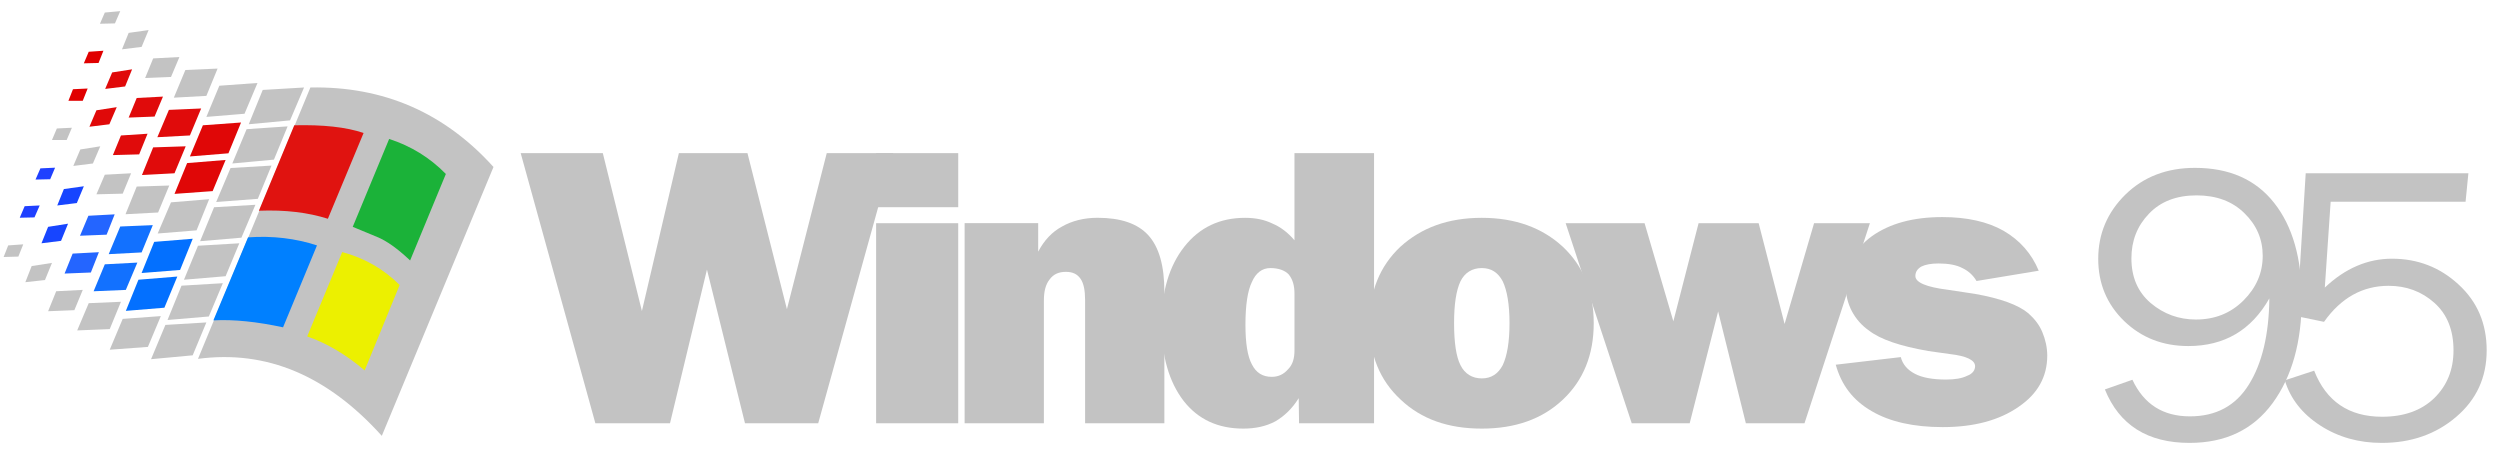 <?xml version="1.0" encoding="utf-8"?>
<svg id="master-artboard" viewBox="0 0 1241.852 223.783" version="1.1" xmlns="http://www.w3.org/2000/svg" x="0px" y="0px" style="enable-background:new 0 0 336 235.2;" width="1241.852px" height="223.783px"><defs><radialGradient id="gradient-0" gradientUnits="objectBoundingBox" cx="0.5" cy="0.5" r="0.5">
                <stop offset="0" style="stop-color: #000000"/>
                <stop offset="1" style="stop-color: #000000"/>
              </radialGradient><radialGradient id="gradient-1" gradientUnits="objectBoundingBox" cx="0.5" cy="0.5" r="0.5">
                <stop offset="0" style="stop-color: #ff3300"/>
                <stop offset="1" style="stop-color: #991f00"/>
              </radialGradient><radialGradient id="gradient-2" gradientUnits="objectBoundingBox" cx="0.5" cy="0.5" r="0.5">
                <stop offset="0" style="stop-color: #000000"/>
                <stop offset="1" style="stop-color: #000000"/>
              </radialGradient><radialGradient id="gradient-3" gradientUnits="objectBoundingBox" cx="0.5" cy="0.5" r="0.5">
                <stop offset="0" style="stop-color: #02a6ff"/>
                <stop offset="1" style="stop-color: #00659b"/>
              </radialGradient><radialGradient id="gradient-4" gradientUnits="objectBoundingBox" cx="0.5" cy="0.5" r="0.5">
                <stop offset="0" style="stop-color: #000000"/>
                <stop offset="1" style="stop-color: #000000"/>
              </radialGradient><radialGradient id="gradient-5" gradientUnits="objectBoundingBox" cx="0.5" cy="0.5" r="0.5">
                <stop offset="0" style="stop-color: #ff3300"/>
                <stop offset="1" style="stop-color: #991f00"/>
              </radialGradient><radialGradient id="gradient-6" gradientUnits="objectBoundingBox" cx="0.5" cy="0.5" r="0.5">
                <stop offset="0" style="stop-color: #000000"/>
                <stop offset="1" style="stop-color: #000000"/>
              </radialGradient><radialGradient id="gradient-7" gradientUnits="objectBoundingBox" cx="0.5" cy="0.5" r="0.5">
                <stop offset="0" style="stop-color: #02a6ff"/>
                <stop offset="1" style="stop-color: #00659b"/>
              </radialGradient><radialGradient id="gradient-8" gradientUnits="objectBoundingBox" cx="0.5" cy="0.5" r="0.5">
                <stop offset="0" style="stop-color: #000000"/>
                <stop offset="1" style="stop-color: #000000"/>
              </radialGradient><radialGradient id="gradient-9" gradientUnits="objectBoundingBox" cx="0.5" cy="0.5" r="0.5">
                <stop offset="0" style="stop-color: #ff3300"/>
                <stop offset="1" style="stop-color: #991f00"/>
              </radialGradient><radialGradient id="gradient-10" gradientUnits="objectBoundingBox" cx="0.5" cy="0.5" r="0.5">
                <stop offset="0" style="stop-color: #000000"/>
                <stop offset="1" style="stop-color: #000000"/>
              </radialGradient><radialGradient id="gradient-11" gradientUnits="objectBoundingBox" cx="0.5" cy="0.5" r="0.5">
                <stop offset="0" style="stop-color: #02a6ff"/>
                <stop offset="1" style="stop-color: #00659b"/>
              </radialGradient><radialGradient id="gradient-12" gradientUnits="objectBoundingBox" cx="0.5" cy="0.5" r="0.5">
                <stop offset="0" style="stop-color: #000000"/>
                <stop offset="1" style="stop-color: #000000"/>
              </radialGradient><radialGradient id="gradient-13" gradientUnits="objectBoundingBox" cx="0.5" cy="0.5" r="0.5">
                <stop offset="0" style="stop-color: #ff3300"/>
                <stop offset="1" style="stop-color: #991f00"/>
              </radialGradient><radialGradient id="gradient-14" gradientUnits="objectBoundingBox" cx="0.5" cy="0.5" r="0.5">
                <stop offset="0" style="stop-color: #000000"/>
                <stop offset="1" style="stop-color: #000000"/>
              </radialGradient><radialGradient id="gradient-15" gradientUnits="objectBoundingBox" cx="0.5" cy="0.5" r="0.5">
                <stop offset="0" style="stop-color: #02a6ff"/>
                <stop offset="1" style="stop-color: #00659b"/>
              </radialGradient><radialGradient id="gradient-16" gradientUnits="objectBoundingBox" cx="0.5" cy="0.5" r="0.5">
                <stop offset="0" style="stop-color: #000000"/>
                <stop offset="1" style="stop-color: #000000"/>
              </radialGradient><radialGradient id="gradient-17" gradientUnits="objectBoundingBox" cx="0.5" cy="0.5" r="0.5">
                <stop offset="0" style="stop-color: #ff3300"/>
                <stop offset="1" style="stop-color: #991f00"/>
              </radialGradient><radialGradient id="gradient-18" gradientUnits="objectBoundingBox" cx="0.5" cy="0.5" r="0.5">
                <stop offset="0" style="stop-color: #000000"/>
                <stop offset="1" style="stop-color: #000000"/>
              </radialGradient><radialGradient id="gradient-19" gradientUnits="objectBoundingBox" cx="0.5" cy="0.5" r="0.5">
                <stop offset="0" style="stop-color: #02a6ff"/>
                <stop offset="1" style="stop-color: #00659b"/>
              </radialGradient><radialGradient id="gradient-20" gradientUnits="objectBoundingBox" cx="0.5" cy="0.5" r="0.5">
                <stop offset="0" style="stop-color: #000000"/>
                <stop offset="1" style="stop-color: #000000"/>
              </radialGradient><radialGradient id="gradient-21" gradientUnits="objectBoundingBox" cx="0.5" cy="0.5" r="0.5">
                <stop offset="0" style="stop-color: #ff3300"/>
                <stop offset="1" style="stop-color: #991f00"/>
              </radialGradient><radialGradient id="gradient-22" gradientUnits="objectBoundingBox" cx="0.5" cy="0.5" r="0.5">
                <stop offset="0" style="stop-color: #66cc33"/>
                <stop offset="1" style="stop-color: #3d7a1f"/>
              </radialGradient><radialGradient id="gradient-23" gradientUnits="objectBoundingBox" cx="0.5" cy="0.5" r="0.5">
                <stop offset="0" style="stop-color: #ffcc00"/>
                <stop offset="1" style="stop-color: #997a00"/>
              </radialGradient><radialGradient id="gradient-24" gradientUnits="objectBoundingBox" cx="0.5" cy="0.5" r="0.5">
                <stop offset="0" style="stop-color: #02a6ff"/>
                <stop offset="1" style="stop-color: #00659b"/>
              </radialGradient><radialGradient id="gradient-25" gradientUnits="objectBoundingBox" cx="0.952" cy="-1.249" r="0.5" gradientTransform="matrix(-0.029, 18.053, -0.988, -0.002, 1.008, -8.526)">
                <stop offset="0" style="stop-color: #000000"/>
                <stop offset="1" style="stop-color: #000000"/>
              </radialGradient><radialGradient id="gradient-26" gradientUnits="objectBoundingBox" cx="0.906" cy="2.67" r="0.5" gradientTransform="matrix(13.942, 49.86, -1.302, 0.206, -5.82, -24.533)">
                <stop offset="0" style="stop-color: #000000"/>
                <stop offset="1" style="stop-color: #000000"/>
              </radialGradient><radialGradient id="gradient-27" gradientUnits="objectBoundingBox" cx="0.5" cy="0.5" r="0.5">
                <stop offset="0" style="stop-color: #000000"/>
                <stop offset="1" style="stop-color: #000000"/>
              </radialGradient><radialGradient id="gradient-28" gradientUnits="objectBoundingBox" cx="0.5" cy="0.5" r="0.5">
                <stop offset="0" style="stop-color: #000000"/>
                <stop offset="1" style="stop-color: #000000"/>
              </radialGradient><radialGradient id="gradient-29" gradientUnits="objectBoundingBox" cx="0.5" cy="0.5" r="0.5">
                <stop offset="0" style="stop-color: #000000"/>
                <stop offset="1" style="stop-color: #000000"/>
              </radialGradient><radialGradient id="gradient-30" gradientUnits="objectBoundingBox" cx="0.5" cy="0.5" r="0.5">
                <stop offset="0" style="stop-color: #000000"/>
                <stop offset="1" style="stop-color: #000000"/>
              </radialGradient><radialGradient id="gradient-31" gradientUnits="objectBoundingBox" cx="0.5" cy="0.5" r="0.5">
                <stop offset="0" style="stop-color: #000000"/>
                <stop offset="1" style="stop-color: #000000"/>
              </radialGradient><radialGradient id="gradient-32" gradientUnits="objectBoundingBox" cx="0.5" cy="0.5" r="0.5">
                <stop offset="0" style="stop-color: #000000"/>
                <stop offset="1" style="stop-color: #000000"/>
              </radialGradient><radialGradient id="gradient-33" gradientUnits="objectBoundingBox" cx="0.5" cy="0.5" r="0.5">
                <stop offset="0" style="stop-color: #000000"/>
                <stop offset="1" style="stop-color: #000000"/>
              </radialGradient><radialGradient id="gradient-34" gradientUnits="objectBoundingBox" cx="0.5" cy="0.5" r="0.5">
                <stop offset="0" style="stop-color: #000000"/>
                <stop offset="1" style="stop-color: #000000"/>
              </radialGradient><radialGradient id="gradient-35" gradientUnits="objectBoundingBox" cx="0.5" cy="0.5" r="0.5">
                <stop offset="0" style="stop-color: #000000"/>
                <stop offset="1" style="stop-color: #000000"/>
              </radialGradient><radialGradient id="gradient-36" gradientUnits="objectBoundingBox" cx="0.5" cy="0.5" r="0.5">
                <stop offset="0" style="stop-color: #000000"/>
                <stop offset="1" style="stop-color: #000000"/>
              </radialGradient><radialGradient id="gradient-37" gradientUnits="objectBoundingBox" cx="0.987" cy="-0.952" r="0.5">
                <stop offset="0" style="stop-color: #000000"/>
                <stop offset="1" style="stop-color: #000000"/>
              </radialGradient><radialGradient id="gradient-38" gradientUnits="objectBoundingBox" cx="0.5" cy="0.5" r="0.5">
                <stop offset="0" style="stop-color: #000000"/>
                <stop offset="1" style="stop-color: #000000"/>
              </radialGradient><radialGradient id="gradient-39" gradientUnits="objectBoundingBox" cx="0.5" cy="0.5" r="0.5">
                <stop offset="0" style="stop-color: #000000"/>
                <stop offset="1" style="stop-color: #000000"/>
              </radialGradient><radialGradient id="gradient-40" gradientUnits="objectBoundingBox" cx="15.486" cy="-27.474" r="0.5" gradientTransform="matrix(12.191, 1.047, -0.198, 0.992, -5.496, -0.519)">
                <stop offset="0" style="stop-color: #000000"/>
                <stop offset="1" style="stop-color: #000000"/>
              </radialGradient><radialGradient id="gradient-41" gradientUnits="objectBoundingBox" cx="0.5" cy="0.5" r="0.5">
                <stop offset="0" style="stop-color: #ffffff"/>
                <stop offset="1" style="stop-color: #cccccc"/>
              </radialGradient></defs><g transform="matrix(1, 0, 0, 1, -0, 0)"><g transform="matrix(1, 0, 0, 1, 0, 0)"><rect id="ee-background" x="0" y="0" style="fill: rgb(195, 195, 195); fill-opacity: 1; pointer-events: none;"/><g transform="matrix(2.297, 0, 0, 2.297, -44.305, -134.942)"><g stroke-width="4.693" transform="matrix(0.969, 0, 0, 0.969, 20.073, -0.243)"><path d="M 84.4 154.786 L 109.325 94.779 C 98.39 82.666 84.79 76.73 68.459 77.039 L 43.376 137.601 C 58.689 135.569 72.279 141.341 84.401 154.786 L 84.4 154.786 Z M 67.047 77.04 L 57.825 77.584 L 54.7 85.243 L 63.921 84.379 L 67.047 77.04 Z M 63.377 85.717 L 54.231 86.341 L 51.035 94 L 60.327 93.14 L 63.377 85.717 Z M 59.782 94.469 L 50.645 95.009 L 47.435 102.597 L 56.732 101.888 L 59.782 94.469 Z M 56.192 103.216 L 46.966 103.766 L 43.846 111.344 L 53.066 110.561 L 56.192 103.216 Z M 52.597 111.81 L 43.376 112.358 L 40.246 119.942 L 49.542 119.158 L 52.597 111.81 Z M 48.923 120.716 L 39.697 121.27 L 36.577 128.929 L 45.797 128.145 L 48.923 120.716 Z M 45.244 129.473 L 36.102 130.027 L 32.902 137.676 L 42.193 136.813 L 45.244 129.473 Z M 48.14 76.646 L 45.244 83.605 L 53.761 82.901 L 56.657 76.031 L 48.14 76.646 Z" style="fill: rgb(195, 195, 195); fill-opacity: 1;" transform="matrix(1, 0, 0, 1, 1.1368683772161603e-13, 3.363)"/><path d="M 50.171 91.728 L 52.987 84.853 L 44.469 85.473 L 41.574 92.428 L 50.171 91.728 Z M 46.647 100.166 L 49.542 93.211 L 40.95 93.911 L 38.134 100.786 L 46.647 100.166 Z" fill="#f30" style="fill: rgb(224, 7, 7); fill-opacity: 1;" transform="matrix(1, 0, 0, 1, 1.1368683094535245e-13, 3.363)"/><path d="M 37.35 102.672 L 34.38 109.627 L 43.057 108.923 L 45.867 101.968 L 37.35 102.672 Z" style="fill: rgb(195, 195, 195); fill-opacity: 1;" transform="matrix(1, 0, 0, 1, 1.1368683772161603e-13, 3.363)"/><path d="M 33.6 111.495 L 30.79 118.445 L 39.382 117.76 L 42.202 110.795 L 33.6 111.495 Z M 30.086 119.942 L 27.275 126.892 L 35.877 126.188 L 38.763 119.233 L 30.086 119.942 Z" fill="#02a5ff" style="fill: rgb(3, 112, 255); fill-opacity: 1;" transform="matrix(1, 0, 0, 1, 1.1368683772161603e-13, 3.363)"/><path d="M 32.198 134.935 L 35.084 128.06 L 26.576 128.68 L 23.68 135.56 L 32.198 134.935 Z M 47.75 72.82 L 40.56 73.135 L 37.984 79.311 L 45.248 78.912 L 47.75 72.82 Z" style="fill: rgb(195, 195, 195); fill-opacity: 1;" transform="matrix(1, 0, 0, 1, 1.1368683772161603e-13, 3.363)"/><path d="M 36.886 82.038 L 34.309 88.134 L 41.574 87.744 L 44.084 81.724 L 36.886 82.038 Z M 33.37 90.405 L 30.87 96.576 L 38.134 96.186 L 40.635 90.166 L 33.37 90.405 Z" fill="#f30" style="fill: rgb(224, 11, 11); fill-opacity: 1;" transform="matrix(1, 0, 0, 1, 1.1368683772161603e-13, 3.363)"/><path d="M 36.966 98.918 L 29.701 99.148 L 27.2 105.324 L 34.474 104.939 L 36.966 98.918 Z" style="fill: rgb(195, 195, 195); fill-opacity: 1;" transform="matrix(1, 0, 0, 1, 1.1368683772161603e-13, 3.363)"/><path d="M 26.027 108.064 L 23.45 114.235 L 30.794 113.85 L 33.291 107.76 L 26.027 108.064 Z M 22.582 116.502 L 20.081 122.518 L 27.271 122.213 L 29.847 116.117 L 22.582 116.502 Z" fill="#02a5ff" style="fill: rgb(18, 113, 255); fill-opacity: 1;" transform="matrix(1, 0, 0, 1, 1.1368683772161603e-13, 3.363)"/><path d="M 23.68 130.96 L 26.181 124.865 L 18.991 125.175 L 16.416 131.256 L 23.68 130.96 Z M 33.37 70.55 L 31.578 74.928 L 37.355 74.688 L 39.232 70.24 L 33.37 70.55 Z" style="fill: rgb(195, 195, 195); fill-opacity: 1;" transform="matrix(1, 0, 0, 1, 1.1368683772161603e-13, 3.363)"/><path d="M 29.701 79.381 L 27.904 83.755 L 33.685 83.53 L 35.562 79.072 L 29.701 79.381 Z M 26.181 87.749 L 24.384 92.127 L 30.25 91.967 L 32.118 87.359 L 26.181 87.749 Z" fill="#f30" style="fill: rgb(224, 11, 11); fill-opacity: 1;" transform="matrix(1, 0, 0, 1, 1.1368683772161603e-13, 3.363)"/><path d="M 28.448 96.187 L 22.582 96.501 L 20.71 100.879 L 26.576 100.734 L 28.448 96.187 Z" style="fill: rgb(195, 195, 195); fill-opacity: 1;" transform="matrix(1, 0, 0, 1, 1.1368683772161603e-13, 3.363)"/><path d="M 18.917 105.324 L 17.044 109.782 L 22.986 109.547 L 24.783 105.009 L 18.917 105.324 Z M 15.402 113.77 L 13.6 118.224 L 19.466 117.99 L 21.259 113.456 L 15.402 113.77 Z" fill="#02a5ff" style="fill: rgb(36, 101, 255); fill-opacity: 1;" transform="matrix(1, 0, 0, 1, 1.1368683772161603e-13, 3.705)"/><path d="M 11.732 122.513 L 9.925 126.972 L 15.787 126.737 L 17.664 122.208 L 11.732 122.513 Z M 30.794 67.978 L 32.357 64.224 L 27.904 64.852 L 26.416 68.522 L 30.794 67.978 Z" style="fill: rgb(195, 195, 195); fill-opacity: 1;" transform="matrix(1, 0, 0, 1, 1.1368683772161603e-13, 3.363)"/><path d="M 24.224 73.68 L 22.662 77.359 L 27.111 76.809 L 28.673 72.985 L 24.224 73.68 Z M 20.71 82.127 L 19.147 85.797 L 23.6 85.252 L 25.243 81.428 L 20.71 82.127 Z" fill="#f30" style="fill: rgb(224, 9, 9); fill-opacity: 1;" transform="matrix(1, 0, 0, 1, 1.1368683772161603e-13, 3.363)"/><path d="M 17.115 90.87 L 15.552 94.549 L 19.926 93.999 L 21.568 90.166 L 17.115 90.87 Z" style="fill: rgb(195, 195, 195); fill-opacity: 1;" transform="matrix(1, 0, 0, 1, 1.1368683772161603e-13, 3.363)"/><path d="M 13.445 99.706 L 11.967 103.371 L 16.336 102.831 L 17.903 99.082 L 13.445 99.706 Z M 9.925 108.14 L 8.447 111.81 L 12.817 111.265 L 14.379 107.435 L 9.925 108.14 Z" fill="#02a5ff" style="fill: rgb(23, 69, 255); fill-opacity: 1;" transform="matrix(1, 0, 0, 1, 1.1368683772161603e-13, 3.363)"/><path d="M 6.256 116.891 L 4.848 120.491 L 9.226 120.012 L 10.789 116.187 L 6.256 116.891 Z M 22.582 60.314 L 21.493 62.816 L 24.843 62.736 L 26.023 60 L 22.582 60.314 Z" style="fill: rgb(195, 195, 195); fill-opacity: 1;" transform="matrix(1, 0, 0, 1, 1.1368683772161603e-13, 3.363)"/><path d="M 18.992 69.067 L 17.899 71.647 L 21.184 71.567 L 22.272 68.837 L 18.992 69.067 Z M 15.477 77.425 L 14.459 80.005 L 17.659 80.005 L 18.753 77.27 L 15.477 77.425 Z" fill="#f30" style="fill: rgb(224, 0, 0); fill-opacity: 1;" transform="matrix(1, 0, 0, 1, 1.1368683772161603e-13, 3.363)"/><path d="M 11.878 86.186 L 10.788 88.758 L 14.069 88.758 L 15.238 86.022 L 11.878 86.186 Z" style="fill: rgb(195, 195, 195); fill-opacity: 1;" transform="matrix(1, 0, 0, 1, 1.1368683772161603e-13, 3.363)"/><path d="M 8.208 95.088 L 7.114 97.59 L 10.394 97.515 L 11.484 94.938 L 8.208 95.088 Z M 4.693 103.53 L 3.599 106.107 L 6.884 106.032 L 8.048 103.367 L 4.693 103.53 Z" fill="#02a5ff" style="fill: rgb(31, 64, 255); fill-opacity: 1;" transform="matrix(1, 0, 0, 1, 1.1368683772161603e-13, 3.363)"/><path d="M 1.018 112.283 L 0 114.869 L 3.285 114.779 L 4.378 112.044 L 1.018 112.283 Z" style="fill: rgb(195, 195, 195); fill-opacity: 1;" transform="matrix(1, 0, 0, 1, 1.1368683772161603e-13, 3.363)"/><path d="M 72.364 106.337 L 80.332 87.195 C 76.428 85.862 71.266 85.323 64.865 85.473 L 56.966 104.545 C 62.828 104.305 67.99 104.943 72.364 106.337 L 72.364 106.337 Z" fill="#f30" style="fill: rgb(224, 19, 16); fill-opacity: 1;" transform="matrix(1, 0, 0, 1, 1.1368683772161603e-13, 3.363)"/><path d="M 98.695 96.341 C 95.101 92.667 90.877 90.091 86.039 88.523 L 77.91 108.14 L 83.377 110.407 C 85.479 111.261 87.905 112.988 90.717 115.644 L 98.695 96.341 Z" fill="#6c3" style="fill: rgb(27, 178, 57); fill-opacity: 1;" transform="matrix(1, 0, 0, 1, 1.1368683772161603e-13, 3.363)"/><path d="M 88.38 121.12 C 84.781 117.516 80.487 115.094 75.564 113.77 L 67.751 132.598 C 72.279 134.166 76.507 136.742 80.571 140.178 L 88.38 121.12 Z" fill="#fc0" style="fill: rgb(236, 240, 0); fill-opacity: 1;" transform="matrix(1, 0, 0, 1, 1.1368683772161603e-13, 3.363)"/><path d="M 62.359 130.566 L 69.933 112.283 C 65.165 110.72 60.017 110.096 54.545 110.486 L 46.811 129.013 C 51.42 128.764 56.577 129.323 62.359 130.566 L 62.359 130.566 Z" fill="#02a5ff" style="fill: rgb(0, 128, 255); fill-opacity: 1;" transform="matrix(1, 0, 0, 1, 1.1368683772161603e-13, 3.363)"/><path d="M 90.394 149.638 C 89.769 150.262 89.46 150.966 89.46 151.82 C 89.46 152.684 89.77 153.303 90.394 153.927 C 90.938 154.561 91.717 154.791 92.505 154.791 C 93.365 154.791 94.068 154.561 94.692 153.927 C 95.242 153.303 95.552 152.679 95.552 151.82 C 95.552 150.961 95.242 150.262 94.692 149.638 C 94.063 149.089 93.364 148.775 92.505 148.775 C 91.717 148.775 90.933 149.085 90.394 149.638 Z M 102.057 175.256 C 102.057 174.552 90.309 150.492 90.779 150.032 C 91.248 149.544 91.872 149.328 92.501 149.328 C 93.205 149.328 93.833 149.548 94.223 150.032 C 94.767 150.492 94.997 151.121 94.997 151.82 C 94.997 152.524 101.017 166.689 100.473 167.159 C 100.079 167.628 93.205 154.322 92.501 154.322 C 91.877 154.322 91.248 154.082 90.778 153.618 C 90.314 153.148 102.057 175.96 102.057 175.256 Z" style="fill: rgb(195, 195, 195); fill-opacity: 1;" transform="matrix(1, 0, 0, 1, -263.002, 131.761)"/><path d="M 92.74 150.103 L 91.412 150.103 L 91.412 153.538 L 91.882 153.538 L 91.882 152.055 L 92.505 152.055 L 93.444 153.538 L 93.994 153.538 L 93.054 152.055 C 93.604 151.9 93.914 151.576 93.914 151.037 C 93.908 150.417 93.519 150.103 92.74 150.103 L 92.74 150.103 Z M 92.5 151.581 L 91.877 151.581 L 91.877 150.492 L 92.585 150.492 C 93.135 150.492 93.369 150.732 93.369 151.042 C 93.359 151.426 93.129 151.581 92.501 151.581 L 92.5 151.581 Z" style="fill: rgb(195, 195, 195); fill-opacity: 1;" transform="matrix(1, 0, 0, 1, -258.835, 124.991)"/><path style="fill-opacity: 1; stroke: rgb(0, 0, 0); stroke-opacity: 1; stroke-width: 0; paint-order: fill; fill: rgb(195, 195, 195);" d="M 111.287 170.538 C 111.287 170.538 94.621 168.976 95.142 168.976 C 95.663 168.976 98.788 182.516 98.788 182.516 C 98.788 182.516 94.902 210.772 104.364 207.403 C 114.96 203.631 102.314 183.002 102.314 185.091 C 102.314 187.179 122.156 243.573 122.156 243.573 L 91.87 162.116" transform="matrix(1, 0, 0, 1, -264.564, 4.166)"/><path style="fill-opacity: 1; stroke: rgb(0, 0, 0); stroke-opacity: 1; stroke-width: 0; paint-order: fill; fill: rgb(195, 195, 195);" d="M 136.285 248.136 L 86.289 205.952 L 111.287 203.348 L 12.336 183.558 L 46.708 245.012 C 46.708 245.012 135.243 221.055 135.243 220.534 C 135.243 220.013 115.453 200.744 115.453 200.223 C 115.453 199.702 98.788 202.306 97.746 202.306" transform="matrix(1, 0, 0, 1, -123.296, 185.816)"/></g><g stroke-width="2.218" transform="matrix(0.985, 0, 0, 0.985, 7.045, 1.859)"><path d="m474.552 143.255 6.048-2.126q3.752 8.037 12.625 8.037 8.609 0 12.935-6.974 4.37-6.974 4.503-18.923-5.916 10.461-17.791 10.461-8.388 0-14.082-5.486-5.695-5.528-5.695-13.65 0-8.249 5.96-14.117 6.003-5.868 15.274-5.868 11.345 0 17.393 7.696 6.048 7.655 6.048 21.092 0 14.118-6.4 22.877-6.402 8.718-18.233 8.718-13.818 0-18.585-11.737zm19.998-15.35q6.224 0 10.418-4.168 4.238-4.21 4.238-9.823 0-5.443-4.017-9.355-3.973-3.912-10.507-3.912-6.622 0-10.463 4.04-3.84 3.997-3.84 9.78 0 6.208 4.238 9.823 4.282 3.614 9.933 3.614z" style="fill: rgb(195, 195, 195); fill-opacity: 1;"/><path d="m554.363 95.8-.618 6.25h-29.622l-1.28 18.838q6.71-6.336 14.745-6.336 8.476 0 14.612 5.656 6.18 5.655 6.18 14.457 0 8.93-6.71 14.628-6.666 5.699-16.334 5.699-7.593 0-13.508-3.828-5.916-3.827-7.77-9.907l6.445-2.127q3.974 10.121 14.922 10.121 7.195 0 11.433-4.082 4.238-4.125 4.238-10.504 0-6.676-4.193-10.418-4.194-3.742-10.066-3.742-8.564 0-14.17 7.91l-5.96-1.234 1.942-31.382z" style="fill: rgb(195, 195, 195); fill-opacity: 1;"/></g><g stroke-width="2.984" transform="matrix(1, 0, 0, 1, -6.266, -4.177)"><path d="m218.712 96.046h-14.37l-8.611 33.737-8.53-33.737h-14.836l-7.993 34.143-8.453-34.143h-17.76l16.148 58.415h16.14l7.993-33.238 8.223 33.235h15.835z" style="fill: rgb(195, 195, 195);"/><path d="m215.024 107.73h17.753v-11.687h-17.753zm17.75 3.455h-17.753v43.273h17.753zm18.529 16.7c0-1.972.382-3.455 1.232-4.523.845-1.16 2-1.65 3.533-1.65 1.462 0 2.462.49 3.15 1.483.696.987.998 2.55.998 4.604v26.657h17.141v-28.468c0-5.592-1.149-9.623-3.458-12.177-2.306-2.551-5.997-3.79-10.99-3.79-2.92 0-5.531.66-7.685 1.895-2.155 1.155-3.846 2.96-5.153 5.428v-6.168h-15.91v43.277h17.142z" style="fill: rgb(195, 195, 195);"/><path d="m322.71 96.046h-17.22v18.836c-1.384-1.638-2.998-2.876-4.77-3.616-1.686-.82-3.607-1.236-5.914-1.236-5.454 0-9.837 2.062-13.143 6.257-3.232 4.115-4.918 9.626-4.918 16.62s1.612 12.588 4.766 16.703c3.15 4.028 7.453 6.003 12.91 6.003 2.614 0 4.914-.495 6.92-1.56 1.993-1.155 3.684-2.8 5.066-5.025l.078 5.43h16.215v-58.412zm-22.444 24.848c1.77 0 3.157.493 3.996 1.394.85 1.074 1.232 2.387 1.232 4.117v12.341c0 1.644-.382 3.043-1.388 4.034-.922 1.071-2.07 1.638-3.532 1.638-1.996 0-3.38-.898-4.3-2.71-.922-1.73-1.384-4.522-1.384-8.556 0-4.193.462-7.323 1.384-9.214.842-1.978 2.22-3.044 3.992-3.044z" style="fill: rgb(195, 195, 195);"/><path d="m363.525 116.287c-4.46-4.117-10.303-6.257-17.527-6.257-7.301 0-13.069 2.14-17.604 6.257-4.458 4.196-6.686 9.707-6.686 16.536 0 6.833 2.228 12.341 6.764 16.536 4.454 4.201 10.225 6.254 17.523 6.254 7.227 0 13.066-2.053 17.527-6.254 4.455-4.195 6.686-9.703 6.686-16.536.006-6.83-2.226-12.343-6.683-16.536zm-23.518 16.536c0-4.117.456-7.077 1.378-9.05.928-1.894 2.543-2.879 4.616-2.879 2.07 0 3.533.985 4.536 2.88.927 1.972 1.459 4.935 1.459 9.05 0 4.11-.535 7.077-1.46 9.052-1.002 1.889-2.461 2.88-4.535 2.88-2.073 0-3.688-.991-4.616-2.88-.922-1.811-1.378-4.86-1.378-9.053z" style="fill: rgb(195, 195, 195);"/><path d="m429.934 111.185h-12.072l-6.377 21.8-5.612-21.8h-12.988l-5.457 21.224-6.225-21.224h-17.067l14.293 43.273h12.531l6.153-24.189 5.994 24.19h12.681z" style="fill: rgb(195, 195, 195); fill-opacity: 1;"/><path d="m430.396 113.978c-3.768 2.718-5.69 6.421-5.69 10.864 0 1.892.463 3.703 1.307 5.347.922 1.73 2.158 3.13 3.691 4.198 2.54 1.966 6.761 3.371 12.833 4.443l4.688.659c3.61.415 5.457 1.31 5.457 2.635 0 .82-.54 1.644-1.692 2.052-1.154.582-2.685.827-4.607.827-2.846 0-5.156-.415-6.692-1.235-1.614-.82-2.686-2.056-3.073-3.62l-14.069 1.644c1.233 4.44 3.769 7.734 7.767 10.04 3.92 2.301 9.065 3.456 15.37 3.456 6.766 0 12.227-1.486 16.371-4.365 4.153-2.802 6.23-6.505 6.23-11.109 0-1.73-.388-3.46-1.08-5.105-.615-1.48-1.614-2.796-2.999-4.031-2.151-1.808-5.994-3.21-11.529-4.198l-5.994-.907c-4.536-.573-6.917-1.56-6.917-2.96 0-.904.463-1.564 1.31-2.053.845-.415 2.071-.66 3.685-.66 2.155 0 3.918.329 5.156.991 1.23.576 2.3 1.48 3.073 2.8l13.451-2.224c-1.54-3.706-4.076-6.588-7.611-8.64-3.462-1.97-7.913-2.958-13.221-2.958-6.38 0-11.368 1.4-15.215 4.109z" style="fill: rgb(195, 195, 195);"/></g><path d="m468.55 110.007c-.612-.66-1.307-.904-2.155-.904s-1.617.244-2.225.904c-.543.66-.848 1.393-.848 2.384 0 .904.308 1.647.848 2.223.608.66 1.378.907 2.225.907s1.537-.248 2.155-.907c.543-.573.847-1.316.847-2.223.003-.988-.304-1.722-.847-2.384zm-.46.412c.46.495.692 1.154.692 1.972 0 .737-.23 1.319-.692 1.895-.46.495-.996.742-1.686.742-.695 0-1.306-.247-1.769-.742-.54-.576-.773-1.155-.773-1.895 0-.818.233-1.48.773-1.972.463-.582 1.074-.827 1.77-.827.686 0 1.223.245 1.685.827z" style="fill: rgb(195, 195, 195);" transform="matrix(-10.517, 0, 0, -10.517, 5646.467, 1584.266)"/><path d="m467.783 111.573c0-.746-.385-1.074-1.23-1.074h-1.38v3.703h.536v-1.644h.618l.922 1.644h.612l-.997-1.644c.615-.084.919-.412.919-.985zm-.615-.086c0 .412-.232.66-.767.66h-.695v-1.153h.695c.535 0 .767.165.767.493z" style="fill: rgb(195, 195, 195);" transform="matrix(-46.009, 0, 0, -46.009, 22248.723, 5643.065)"/><g stroke="#000" transform="matrix(1, 0, 0, 1, 571.242, -65.792)"><path d="m145.411 96.046v-32.633h-5.788l-10.003 27.465-10.16-27.465h-5.789v32.633h3.417v-29.196l10.71 29.195h2.861l10.874-28.922v28.922zm7.542-29.014h3.568v-3.624h-3.568zm0 29.014h3.568v-24.12h-3.568zm19.68-21.762c1.511 0 2.776.545 3.726 1.631 1.112 1.092 1.747 2.636 1.984 4.442l3.41-.545c-.398-2.625-1.432-4.808-2.938-6.347-1.585-1.451-3.569-2.27-5.873-2.27-3.337 0-5.946 1.18-7.94 3.537-1.984 2.455-3.017 5.445-3.017 9.249 0 3.896.876 6.98 2.776 9.25 1.9 2.357 4.445 3.54 7.615 3.54 2.461 0 4.529-.725 6.187-2.264 1.585-1.452 2.698-3.541 3.175-6.172l-3.332-.633c-.32 1.905-1.034 3.444-2.068 4.437-1.113.999-2.383 1.452-3.884 1.452-1.983 0-3.574-.819-4.844-2.636-1.186-1.719-1.742-4.076-1.742-6.98 0-2.897.556-5.254 1.826-7.071 1.286-1.71 2.955-2.62 4.939-2.62zm26.182-2.996-1.27-.092c-1.742 0-3.17.545-4.282 1.544-1.192.906-2.147 2.45-2.855 4.534v-5.353h-3.495v24.12h3.652v-12.153c0-2.717.714-4.89 2.068-6.531 1.349-1.627 3.175-2.45 5.636-2.45h.551zm20.399 21.937c2.068-2.357 3.018-5.435 3.018-9.25 0-3.803-.95-6.886-3.018-9.249-1.983-2.352-4.602-3.536-8.008-3.536-3.254 0-5.873 1.18-7.94 3.536-1.984 2.363-3.018 5.446-3.018 9.25 0 3.809 1.034 6.892 3.018 9.25 2.067 2.356 4.676 3.54 7.94 3.54 3.327 0 5.935-1.173 8.008-3.54zm-8.013-18.941c2.22 0 3.888.818 5.074 2.625 1.35 1.724 1.984 4.081 1.984 7.072 0 3-.635 5.348-1.984 7.165-1.19 1.719-2.933 2.625-5.074 2.625-2.147 0-3.81-.906-5.086-2.625-1.265-1.72-1.905-4.077-1.905-7.165 0-3.078.635-5.435 1.832-7.072 1.27-1.807 3.012-2.625 5.159-2.625zm23.962 7.525c-3.569-.813-5.4-1.997-5.4-3.716 0-1.179.399-2.09 1.349-2.805.876-.644 2.14-1.004 3.652-1.004 1.506 0 2.782.36 3.653 1.004.944.627 1.585 1.631 1.978 2.805l3.333-.726c-.551-1.997-1.659-3.536-3.17-4.53-1.506-1.086-3.416-1.636-5.642-1.636-2.618 0-4.76.725-6.344 2.09-1.585 1.353-2.462 3.077-2.462 5.255 0 1.811.556 3.263 1.664 4.261 1.186 1.004 3.254 1.905 6.193 2.533l1.27.273c3.81.993 5.715 2.357 5.715 4.076 0 1.179-.478 2.177-1.512 2.903-1.034.813-2.388 1.174-3.973 1.174-1.747 0-3.17-.36-4.44-1.174-1.185-.906-2.067-1.997-2.534-3.449l-3.254.644c.551 2.172 1.748 3.896 3.49 5.075 1.832 1.26 4.046 1.9 6.749 1.9 2.776 0 4.996-.727 6.744-2.173 1.669-1.359 2.618-3.268 2.618-5.353 0-1.812-.64-3.263-1.831-4.262-1.113-1.09-3.018-1.997-5.715-2.712zm15.713-7.077c-2.068 2.27-3.102 5.445-3.102 9.249 0 3.809 1.034 6.892 3.102 9.25 1.983 2.357 4.602 3.535 7.935 3.535 3.253 0 5.95-1.178 8.019-3.536 1.973-2.357 3.012-5.435 3.012-9.25 0-3.803-1.034-6.886-3.012-9.248-1.984-2.353-4.687-3.536-8.02-3.536s-5.95 1.183-7.934 3.536zm2.776 16.414c-1.27-1.812-1.905-4.17-1.905-7.165 0-2.99.635-5.348 1.905-7.072 1.196-1.812 2.939-2.625 5.159-2.625 2.146 0 3.81.818 5.158 2.625 1.187 1.724 1.9 4.081 1.9 7.072 0 3-.713 5.348-1.983 7.165-1.27 1.719-2.94 2.625-5.075 2.625-2.22.005-3.89-.901-5.16-2.625zm26.266-19.22c0-.18 0-.272-.078-.447v-.448c0-1.724.398-3.083 1.112-3.809.635-.818 1.748-1.271 3.254-1.271l3.018.365v-3l-3.653-.36c-2.456 0-4.283.725-5.474 2.176-1.196 1.354-1.831 3.629-1.831 6.62v.18h-4.367v2.635h4.367v21.483h3.647v-21.483h5.873v-2.635h-5.868z" style="fill: rgb(195, 195, 195);"/><path d="m293.563 71.926v-6.068l-3.726.355v5.708h-4.209v2.636h4.209v12.512c0 2.358.074 3.897.315 4.808.079.725.32 1.446.714 1.991.713 1.004 1.585 1.725 2.618 2.178.877.447 2.147.725 3.732.725l3.017-.36v-3.083l-2.54.273c-1.59 0-2.692-.36-3.253-1.174-.64-.818-.877-2.542-.877-5.162v-12.693h5.794v-2.635h-5.794z" style="fill: rgb(195, 195, 195);"/></g><path d="m301.902 69.574c-.64.726-.955 1.534-.955 2.533 0 1.003.315 1.724.955 2.45.557.725 1.344.993 2.141.993.877 0 1.59-.268 2.22-.993.557-.726.872-1.452.872-2.45s-.32-1.812-.872-2.533c-.635-.638-1.348-.998-2.22-.998-.792 0-1.59.36-2.14.998zm-.32 2.538c0-.819.236-1.54.714-2.085a2.33 2.33 0 0 1 1.747-.808c.714 0 1.35.268 1.748.808.551.546.787 1.266.787 2.085 0 .813-.236 1.539-.787 2.08-.399.54-1.04.818-1.748.818-.635 0-1.27-.278-1.747-.819-.472-.54-.714-1.266-.714-2.08z" stroke-width="5.197" style="fill: rgb(195, 195, 195);" transform="matrix(-9.998, 0, 0, -9.998, 3878.109, 736.913)"/><path d="m304.274 70.11h-1.343v3.989h.472v-1.725h.635l.95 1.725h.556l-.95-1.725c.557-.18.877-.545.877-1.178 0-.716-.399-1.086-1.197-1.086zm-.236 1.724h-.635v-1.271h.714c.556 0 .798.272.798.627.005.464-.231.644-.877.644z" stroke-width="5.197" style="fill: rgb(195, 195, 195);" transform="matrix(17.469, 0, 0, 17.469, -4455.836, -1246.958)"/></g></g></g></svg>